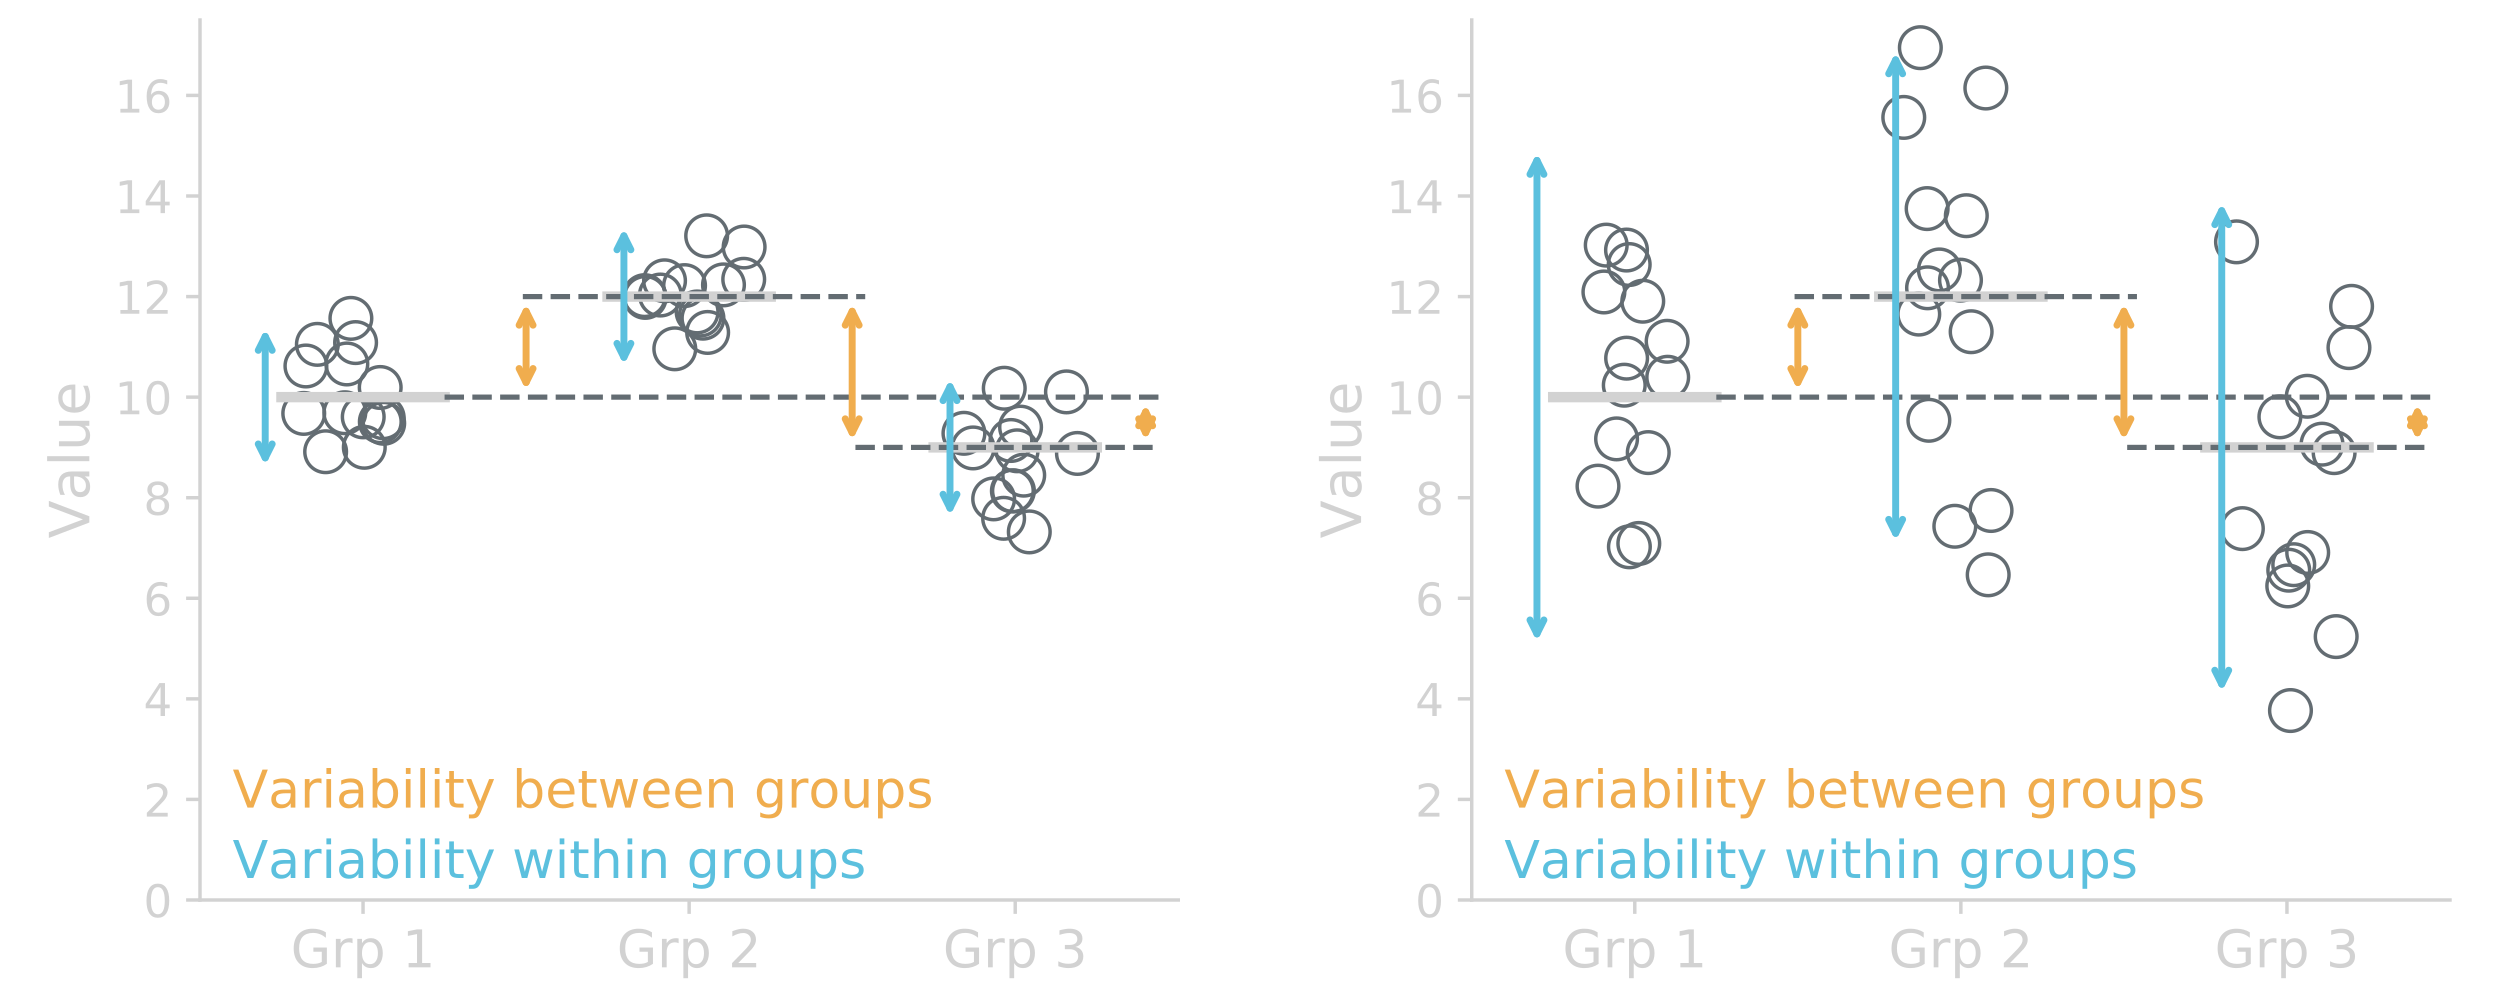 <?xml version="1.0" encoding="utf-8" standalone="no"?>
<!DOCTYPE svg PUBLIC "-//W3C//DTD SVG 1.1//EN"
  "http://www.w3.org/Graphics/SVG/1.1/DTD/svg11.dtd">
<!-- Created with matplotlib (http://matplotlib.org/) -->
<svg height="288pt" version="1.1" viewBox="0 0 720 288" width="720pt" xmlns="http://www.w3.org/2000/svg" xmlns:xlink="http://www.w3.org/1999/xlink">
 <defs>
  <style type="text/css">
*{stroke-linecap:butt;stroke-linejoin:round;}
  </style>
 </defs>
 <g id="figure_1">
  <g id="patch_1">
   <path d="M 0 288 
L 720 288 
L 720 0 
L 0 0 
z
" style="fill:none;"/>
  </g>
  <g id="axes_1">
   <g id="patch_2">
    <path d="M 57.6 259.2 
L 339.339 259.2 
L 339.339 5.76 
L 57.6 5.76 
z
" style="fill:none;"/>
   </g>
   <g id="matplotlib.axis_1">
    <g id="xtick_1">
     <g id="line2d_1">
      <defs>
       <path d="M 0 0 
L 0 4 
" id="mc3d1514b1f" style="stroke:#d2d2d2;"/>
      </defs>
      <g>
       <use style="fill:#d2d2d2;stroke:#d2d2d2;" x="104.557" xlink:href="#mc3d1514b1f" y="259.2"/>
      </g>
     </g>
     <g id="text_1">
      <!-- Grp 1 -->
      <defs>
       <path d="M 59.516 10.406 
L 59.516 29.984 
L 43.406 29.984 
L 43.406 38.094 
L 69.281 38.094 
L 69.281 6.781 
Q 63.578 2.734 56.688 0.656 
Q 49.812 -1.422 42 -1.422 
Q 24.906 -1.422 15.25 8.562 
Q 5.609 18.562 5.609 36.375 
Q 5.609 54.25 15.25 64.234 
Q 24.906 74.219 42 74.219 
Q 49.125 74.219 55.547 72.453 
Q 61.969 70.703 67.391 67.281 
L 67.391 56.781 
Q 61.922 61.422 55.766 63.766 
Q 49.609 66.109 42.828 66.109 
Q 29.438 66.109 22.719 58.641 
Q 16.016 51.172 16.016 36.375 
Q 16.016 21.625 22.719 14.156 
Q 29.438 6.688 42.828 6.688 
Q 48.047 6.688 52.141 7.594 
Q 56.25 8.5 59.516 10.406 
" id="DejaVuSans-47"/>
       <path d="M 41.109 46.297 
Q 39.594 47.172 37.812 47.578 
Q 36.031 48 33.891 48 
Q 26.266 48 22.188 43.047 
Q 18.109 38.094 18.109 28.812 
L 18.109 0 
L 9.078 0 
L 9.078 54.688 
L 18.109 54.688 
L 18.109 46.188 
Q 20.953 51.172 25.484 53.578 
Q 30.031 56 36.531 56 
Q 37.453 56 38.578 55.875 
Q 39.703 55.766 41.062 55.516 
z
" id="DejaVuSans-72"/>
       <path d="M 18.109 8.203 
L 18.109 -20.797 
L 9.078 -20.797 
L 9.078 54.688 
L 18.109 54.688 
L 18.109 46.391 
Q 20.953 51.266 25.266 53.625 
Q 29.594 56 35.594 56 
Q 45.562 56 51.781 48.094 
Q 58.016 40.188 58.016 27.297 
Q 58.016 14.406 51.781 6.484 
Q 45.562 -1.422 35.594 -1.422 
Q 29.594 -1.422 25.266 0.953 
Q 20.953 3.328 18.109 8.203 
M 48.688 27.297 
Q 48.688 37.203 44.609 42.844 
Q 40.531 48.484 33.406 48.484 
Q 26.266 48.484 22.188 42.844 
Q 18.109 37.203 18.109 27.297 
Q 18.109 17.391 22.188 11.75 
Q 26.266 6.109 33.406 6.109 
Q 40.531 6.109 44.609 11.75 
Q 48.688 17.391 48.688 27.297 
" id="DejaVuSans-70"/>
       <path id="DejaVuSans-20"/>
       <path d="M 12.406 8.297 
L 28.516 8.297 
L 28.516 63.922 
L 10.984 60.406 
L 10.984 69.391 
L 28.422 72.906 
L 38.281 72.906 
L 38.281 8.297 
L 54.391 8.297 
L 54.391 0 
L 12.406 0 
z
" id="DejaVuSans-31"/>
      </defs>
      <g style="fill:#d2d2d2;" transform="translate(83.745 278.598)scale(0.15 -0.15)">
       <use xlink:href="#DejaVuSans-47"/>
       <use x="77.49" xlink:href="#DejaVuSans-72"/>
       <use x="118.604" xlink:href="#DejaVuSans-70"/>
       <use x="182.08" xlink:href="#DejaVuSans-20"/>
       <use x="213.867" xlink:href="#DejaVuSans-31"/>
      </g>
     </g>
    </g>
    <g id="xtick_2">
     <g id="line2d_2">
      <g>
       <use style="fill:#d2d2d2;stroke:#d2d2d2;" x="198.47" xlink:href="#mc3d1514b1f" y="259.2"/>
      </g>
     </g>
     <g id="text_2">
      <!-- Grp 2 -->
      <defs>
       <path d="M 19.188 8.297 
L 53.609 8.297 
L 53.609 0 
L 7.328 0 
L 7.328 8.297 
Q 12.938 14.109 22.625 23.891 
Q 32.328 33.688 34.812 36.531 
Q 39.547 41.844 41.422 45.531 
Q 43.312 49.219 43.312 52.781 
Q 43.312 58.594 39.234 62.25 
Q 35.156 65.922 28.609 65.922 
Q 23.969 65.922 18.812 64.312 
Q 13.672 62.703 7.812 59.422 
L 7.812 69.391 
Q 13.766 71.781 18.938 73 
Q 24.125 74.219 28.422 74.219 
Q 39.75 74.219 46.484 68.547 
Q 53.219 62.891 53.219 53.422 
Q 53.219 48.922 51.531 44.891 
Q 49.859 40.875 45.406 35.406 
Q 44.188 33.984 37.641 27.219 
Q 31.109 20.453 19.188 8.297 
" id="DejaVuSans-32"/>
      </defs>
      <g style="fill:#d2d2d2;" transform="translate(177.658 278.598)scale(0.15 -0.15)">
       <use xlink:href="#DejaVuSans-47"/>
       <use x="77.49" xlink:href="#DejaVuSans-72"/>
       <use x="118.604" xlink:href="#DejaVuSans-70"/>
       <use x="182.08" xlink:href="#DejaVuSans-20"/>
       <use x="213.867" xlink:href="#DejaVuSans-32"/>
      </g>
     </g>
    </g>
    <g id="xtick_3">
     <g id="line2d_3">
      <g>
       <use style="fill:#d2d2d2;stroke:#d2d2d2;" x="292.383" xlink:href="#mc3d1514b1f" y="259.2"/>
      </g>
     </g>
     <g id="text_3">
      <!-- Grp 3 -->
      <defs>
       <path d="M 40.578 39.312 
Q 47.656 37.797 51.625 33 
Q 55.609 28.219 55.609 21.188 
Q 55.609 10.406 48.188 4.484 
Q 40.766 -1.422 27.094 -1.422 
Q 22.516 -1.422 17.656 -0.516 
Q 12.797 0.391 7.625 2.203 
L 7.625 11.719 
Q 11.719 9.328 16.594 8.109 
Q 21.484 6.891 26.812 6.891 
Q 36.078 6.891 40.938 10.547 
Q 45.797 14.203 45.797 21.188 
Q 45.797 27.641 41.281 31.266 
Q 36.766 34.906 28.719 34.906 
L 20.219 34.906 
L 20.219 43.016 
L 29.109 43.016 
Q 36.375 43.016 40.234 45.922 
Q 44.094 48.828 44.094 54.297 
Q 44.094 59.906 40.109 62.906 
Q 36.141 65.922 28.719 65.922 
Q 24.656 65.922 20.016 65.031 
Q 15.375 64.156 9.812 62.312 
L 9.812 71.094 
Q 15.438 72.656 20.344 73.438 
Q 25.25 74.219 29.594 74.219 
Q 40.828 74.219 47.359 69.109 
Q 53.906 64.016 53.906 55.328 
Q 53.906 49.266 50.438 45.094 
Q 46.969 40.922 40.578 39.312 
" id="DejaVuSans-33"/>
      </defs>
      <g style="fill:#d2d2d2;" transform="translate(271.571 278.598)scale(0.15 -0.15)">
       <use xlink:href="#DejaVuSans-47"/>
       <use x="77.49" xlink:href="#DejaVuSans-72"/>
       <use x="118.604" xlink:href="#DejaVuSans-70"/>
       <use x="182.08" xlink:href="#DejaVuSans-20"/>
       <use x="213.867" xlink:href="#DejaVuSans-33"/>
      </g>
     </g>
    </g>
   </g>
   <g id="matplotlib.axis_2">
    <g id="ytick_1">
     <g id="line2d_4">
      <defs>
       <path d="M 0 0 
L -4 0 
" id="m561b8e1845" style="stroke:#d2d2d2;"/>
      </defs>
      <g>
       <use style="fill:#d2d2d2;stroke:#d2d2d2;" x="57.6" xlink:href="#m561b8e1845" y="259.2"/>
      </g>
     </g>
     <g id="text_4">
      <!-- 0 -->
      <defs>
       <path d="M 31.781 66.406 
Q 24.172 66.406 20.328 58.906 
Q 16.5 51.422 16.5 36.375 
Q 16.5 21.391 20.328 13.891 
Q 24.172 6.391 31.781 6.391 
Q 39.453 6.391 43.281 13.891 
Q 47.125 21.391 47.125 36.375 
Q 47.125 51.422 43.281 58.906 
Q 39.453 66.406 31.781 66.406 
M 31.781 74.219 
Q 44.047 74.219 50.516 64.516 
Q 56.984 54.828 56.984 36.375 
Q 56.984 17.969 50.516 8.266 
Q 44.047 -1.422 31.781 -1.422 
Q 19.531 -1.422 13.062 8.266 
Q 6.594 17.969 6.594 36.375 
Q 6.594 54.828 13.062 64.516 
Q 19.531 74.219 31.781 74.219 
" id="DejaVuSans-30"/>
      </defs>
      <g style="fill:#d2d2d2;" transform="translate(41.329 264.139)scale(0.13 -0.13)">
       <use xlink:href="#DejaVuSans-30"/>
      </g>
     </g>
    </g>
    <g id="ytick_2">
     <g id="line2d_5">
      <g>
       <use style="fill:#d2d2d2;stroke:#d2d2d2;" x="57.6" xlink:href="#m561b8e1845" y="230.235"/>
      </g>
     </g>
     <g id="text_5">
      <!-- 2 -->
      <g style="fill:#d2d2d2;" transform="translate(41.329 235.174)scale(0.13 -0.13)">
       <use xlink:href="#DejaVuSans-32"/>
      </g>
     </g>
    </g>
    <g id="ytick_3">
     <g id="line2d_6">
      <g>
       <use style="fill:#d2d2d2;stroke:#d2d2d2;" x="57.6" xlink:href="#m561b8e1845" y="201.271"/>
      </g>
     </g>
     <g id="text_6">
      <!-- 4 -->
      <defs>
       <path d="M 37.797 64.312 
L 12.891 25.391 
L 37.797 25.391 
z
M 35.203 72.906 
L 47.609 72.906 
L 47.609 25.391 
L 58.016 25.391 
L 58.016 17.188 
L 47.609 17.188 
L 47.609 0 
L 37.797 0 
L 37.797 17.188 
L 4.891 17.188 
L 4.891 26.703 
z
" id="DejaVuSans-34"/>
      </defs>
      <g style="fill:#d2d2d2;" transform="translate(41.329 206.21)scale(0.13 -0.13)">
       <use xlink:href="#DejaVuSans-34"/>
      </g>
     </g>
    </g>
    <g id="ytick_4">
     <g id="line2d_7">
      <g>
       <use style="fill:#d2d2d2;stroke:#d2d2d2;" x="57.6" xlink:href="#m561b8e1845" y="172.306"/>
      </g>
     </g>
     <g id="text_7">
      <!-- 6 -->
      <defs>
       <path d="M 33.016 40.375 
Q 26.375 40.375 22.484 35.828 
Q 18.609 31.297 18.609 23.391 
Q 18.609 15.531 22.484 10.953 
Q 26.375 6.391 33.016 6.391 
Q 39.656 6.391 43.531 10.953 
Q 47.406 15.531 47.406 23.391 
Q 47.406 31.297 43.531 35.828 
Q 39.656 40.375 33.016 40.375 
M 52.594 71.297 
L 52.594 62.312 
Q 48.875 64.062 45.094 64.984 
Q 41.312 65.922 37.594 65.922 
Q 27.828 65.922 22.672 59.328 
Q 17.531 52.734 16.797 39.406 
Q 19.672 43.656 24.016 45.922 
Q 28.375 48.188 33.594 48.188 
Q 44.578 48.188 50.953 41.516 
Q 57.328 34.859 57.328 23.391 
Q 57.328 12.156 50.688 5.359 
Q 44.047 -1.422 33.016 -1.422 
Q 20.359 -1.422 13.672 8.266 
Q 6.984 17.969 6.984 36.375 
Q 6.984 53.656 15.188 63.938 
Q 23.391 74.219 37.203 74.219 
Q 40.922 74.219 44.703 73.484 
Q 48.484 72.75 52.594 71.297 
" id="DejaVuSans-36"/>
      </defs>
      <g style="fill:#d2d2d2;" transform="translate(41.329 177.245)scale(0.13 -0.13)">
       <use xlink:href="#DejaVuSans-36"/>
      </g>
     </g>
    </g>
    <g id="ytick_5">
     <g id="line2d_8">
      <g>
       <use style="fill:#d2d2d2;stroke:#d2d2d2;" x="57.6" xlink:href="#m561b8e1845" y="143.342"/>
      </g>
     </g>
     <g id="text_8">
      <!-- 8 -->
      <defs>
       <path d="M 31.781 34.625 
Q 24.75 34.625 20.719 30.859 
Q 16.703 27.094 16.703 20.516 
Q 16.703 13.922 20.719 10.156 
Q 24.75 6.391 31.781 6.391 
Q 38.812 6.391 42.859 10.172 
Q 46.922 13.969 46.922 20.516 
Q 46.922 27.094 42.891 30.859 
Q 38.875 34.625 31.781 34.625 
M 21.922 38.812 
Q 15.578 40.375 12.031 44.719 
Q 8.5 49.078 8.5 55.328 
Q 8.5 64.062 14.719 69.141 
Q 20.953 74.219 31.781 74.219 
Q 42.672 74.219 48.875 69.141 
Q 55.078 64.062 55.078 55.328 
Q 55.078 49.078 51.531 44.719 
Q 48 40.375 41.703 38.812 
Q 48.828 37.156 52.797 32.312 
Q 56.781 27.484 56.781 20.516 
Q 56.781 9.906 50.312 4.234 
Q 43.844 -1.422 31.781 -1.422 
Q 19.734 -1.422 13.25 4.234 
Q 6.781 9.906 6.781 20.516 
Q 6.781 27.484 10.781 32.312 
Q 14.797 37.156 21.922 38.812 
M 18.312 54.391 
Q 18.312 48.734 21.844 45.562 
Q 25.391 42.391 31.781 42.391 
Q 38.141 42.391 41.719 45.562 
Q 45.312 48.734 45.312 54.391 
Q 45.312 60.062 41.719 63.234 
Q 38.141 66.406 31.781 66.406 
Q 25.391 66.406 21.844 63.234 
Q 18.312 60.062 18.312 54.391 
" id="DejaVuSans-38"/>
      </defs>
      <g style="fill:#d2d2d2;" transform="translate(41.329 148.281)scale(0.13 -0.13)">
       <use xlink:href="#DejaVuSans-38"/>
      </g>
     </g>
    </g>
    <g id="ytick_6">
     <g id="line2d_9">
      <g>
       <use style="fill:#d2d2d2;stroke:#d2d2d2;" x="57.6" xlink:href="#m561b8e1845" y="114.377"/>
      </g>
     </g>
     <g id="text_9">
      <!-- 10 -->
      <g style="fill:#d2d2d2;" transform="translate(33.057 119.316)scale(0.13 -0.13)">
       <use xlink:href="#DejaVuSans-31"/>
       <use x="63.623" xlink:href="#DejaVuSans-30"/>
      </g>
     </g>
    </g>
    <g id="ytick_7">
     <g id="line2d_10">
      <g>
       <use style="fill:#d2d2d2;stroke:#d2d2d2;" x="57.6" xlink:href="#m561b8e1845" y="85.413"/>
      </g>
     </g>
     <g id="text_10">
      <!-- 12 -->
      <g style="fill:#d2d2d2;" transform="translate(33.057 90.352)scale(0.13 -0.13)">
       <use xlink:href="#DejaVuSans-31"/>
       <use x="63.623" xlink:href="#DejaVuSans-32"/>
      </g>
     </g>
    </g>
    <g id="ytick_8">
     <g id="line2d_11">
      <g>
       <use style="fill:#d2d2d2;stroke:#d2d2d2;" x="57.6" xlink:href="#m561b8e1845" y="56.448"/>
      </g>
     </g>
     <g id="text_11">
      <!-- 14 -->
      <g style="fill:#d2d2d2;" transform="translate(33.057 61.387)scale(0.13 -0.13)">
       <use xlink:href="#DejaVuSans-31"/>
       <use x="63.623" xlink:href="#DejaVuSans-34"/>
      </g>
     </g>
    </g>
    <g id="ytick_9">
     <g id="line2d_12">
      <g>
       <use style="fill:#d2d2d2;stroke:#d2d2d2;" x="57.6" xlink:href="#m561b8e1845" y="27.483"/>
      </g>
     </g>
     <g id="text_12">
      <!-- 16 -->
      <g style="fill:#d2d2d2;" transform="translate(33.057 32.422)scale(0.13 -0.13)">
       <use xlink:href="#DejaVuSans-31"/>
       <use x="63.623" xlink:href="#DejaVuSans-36"/>
      </g>
     </g>
    </g>
    <g id="text_13">
     <!-- Value -->
     <defs>
      <path d="M 28.609 0 
L 0.781 72.906 
L 11.078 72.906 
L 34.188 11.531 
L 57.328 72.906 
L 67.578 72.906 
L 39.797 0 
z
" id="DejaVuSans-56"/>
      <path d="M 34.281 27.484 
Q 23.391 27.484 19.188 25 
Q 14.984 22.516 14.984 16.5 
Q 14.984 11.719 18.141 8.906 
Q 21.297 6.109 26.703 6.109 
Q 34.188 6.109 38.703 11.406 
Q 43.219 16.703 43.219 25.484 
L 43.219 27.484 
z
M 52.203 31.203 
L 52.203 0 
L 43.219 0 
L 43.219 8.297 
Q 40.141 3.328 35.547 0.953 
Q 30.953 -1.422 24.312 -1.422 
Q 15.922 -1.422 10.953 3.297 
Q 6 8.016 6 15.922 
Q 6 25.141 12.172 29.828 
Q 18.359 34.516 30.609 34.516 
L 43.219 34.516 
L 43.219 35.406 
Q 43.219 41.609 39.141 45 
Q 35.062 48.391 27.688 48.391 
Q 23 48.391 18.547 47.266 
Q 14.109 46.141 10.016 43.891 
L 10.016 52.203 
Q 14.938 54.109 19.578 55.047 
Q 24.219 56 28.609 56 
Q 40.484 56 46.344 49.844 
Q 52.203 43.703 52.203 31.203 
" id="DejaVuSans-61"/>
      <path d="M 9.422 75.984 
L 18.406 75.984 
L 18.406 0 
L 9.422 0 
z
" id="DejaVuSans-6c"/>
      <path d="M 8.5 21.578 
L 8.5 54.688 
L 17.484 54.688 
L 17.484 21.922 
Q 17.484 14.156 20.5 10.266 
Q 23.531 6.391 29.594 6.391 
Q 36.859 6.391 41.078 11.031 
Q 45.312 15.672 45.312 23.688 
L 45.312 54.688 
L 54.297 54.688 
L 54.297 0 
L 45.312 0 
L 45.312 8.406 
Q 42.047 3.422 37.719 1 
Q 33.406 -1.422 27.688 -1.422 
Q 18.266 -1.422 13.375 4.438 
Q 8.5 10.297 8.5 21.578 
M 31.109 56 
z
" id="DejaVuSans-75"/>
      <path d="M 56.203 29.594 
L 56.203 25.203 
L 14.891 25.203 
Q 15.484 15.922 20.484 11.062 
Q 25.484 6.203 34.422 6.203 
Q 39.594 6.203 44.453 7.469 
Q 49.312 8.734 54.109 11.281 
L 54.109 2.781 
Q 49.266 0.734 44.188 -0.344 
Q 39.109 -1.422 33.891 -1.422 
Q 20.797 -1.422 13.156 6.188 
Q 5.516 13.812 5.516 26.812 
Q 5.516 40.234 12.766 48.109 
Q 20.016 56 32.328 56 
Q 43.359 56 49.781 48.891 
Q 56.203 41.797 56.203 29.594 
M 47.219 32.234 
Q 47.125 39.594 43.094 43.984 
Q 39.062 48.391 32.422 48.391 
Q 24.906 48.391 20.391 44.141 
Q 15.875 39.891 15.188 32.172 
z
" id="DejaVuSans-65"/>
     </defs>
     <g style="fill:#d2d2d2;" transform="translate(25.73 155.061)rotate(-90)scale(0.16 -0.16)">
      <use xlink:href="#DejaVuSans-56"/>
      <use x="68.299" xlink:href="#DejaVuSans-61"/>
      <use x="129.578" xlink:href="#DejaVuSans-6c"/>
      <use x="157.361" xlink:href="#DejaVuSans-75"/>
      <use x="220.74" xlink:href="#DejaVuSans-65"/>
     </g>
    </g>
   </g>
   <g id="line2d_13">
    <defs>
     <path d="M 0 6 
C 1.591 6 3.117 5.368 4.243 4.243 
C 5.368 3.117 6 1.591 6 0 
C 6 -1.591 5.368 -3.117 4.243 -4.243 
C 3.117 -5.368 1.591 -6 0 -6 
C -1.591 -6 -3.117 -5.368 -4.243 -4.243 
C -5.368 -3.117 -6 -1.591 -6 0 
C -6 1.591 -5.368 3.117 -4.243 4.243 
C -3.117 5.368 -1.591 6 0 6 
z
" id="m1ed3dd7511" style="stroke:#636c72;"/>
    </defs>
    <g clip-path="url(#p013f30a744)">
     <use style="fill:none;stroke:#636c72;" x="99.894" xlink:href="#m1ed3dd7511" y="104.823"/>
     <use style="fill:none;stroke:#636c72;" x="87.479" xlink:href="#m1ed3dd7511" y="119.062"/>
     <use style="fill:none;stroke:#636c72;" x="104.608" xlink:href="#m1ed3dd7511" y="120.058"/>
     <use style="fill:none;stroke:#636c72;" x="93.781" xlink:href="#m1ed3dd7511" y="130.1"/>
     <use style="fill:none;stroke:#636c72;" x="99.309" xlink:href="#m1ed3dd7511" y="118.868"/>
     <use style="fill:none;stroke:#636c72;" x="109.528" xlink:href="#m1ed3dd7511" y="121.457"/>
     <use style="fill:none;stroke:#636c72;" x="102.409" xlink:href="#m1ed3dd7511" y="98.662"/>
     <use style="fill:none;stroke:#636c72;" x="104.917" xlink:href="#m1ed3dd7511" y="128.819"/>
     <use style="fill:none;stroke:#636c72;" x="101.057" xlink:href="#m1ed3dd7511" y="91.693"/>
     <use style="fill:none;stroke:#636c72;" x="110.509" xlink:href="#m1ed3dd7511" y="121.906"/>
     <use style="fill:none;stroke:#636c72;" x="88.104" xlink:href="#m1ed3dd7511" y="105.406"/>
     <use style="fill:none;stroke:#636c72;" x="109.497" xlink:href="#m1ed3dd7511" y="111.596"/>
     <use style="fill:none;stroke:#636c72;" x="91.4" xlink:href="#m1ed3dd7511" y="99.176"/>
     <use style="fill:none;stroke:#636c72;" x="110.366" xlink:href="#m1ed3dd7511" y="120.305"/>
    </g>
   </g>
   <g id="line2d_14">
    <defs>
     <path d="M 25 0 
L -25 -0 
" id="m05d81b7726" style="stroke:#d2d2d2;stroke-width:3;"/>
    </defs>
    <g clip-path="url(#p013f30a744)">
     <use style="fill:#d2d2d2;stroke:#d2d2d2;stroke-width:3;" x="104.557" xlink:href="#m05d81b7726" y="114.377"/>
    </g>
   </g>
   <g id="line2d_15">
    <g clip-path="url(#p013f30a744)">
     <use style="fill:none;stroke:#636c72;" x="194.339" xlink:href="#m1ed3dd7511" y="100.459"/>
     <use style="fill:none;stroke:#636c72;" x="200.773" xlink:href="#m1ed3dd7511" y="89.841"/>
     <use style="fill:none;stroke:#636c72;" x="197.153" xlink:href="#m1ed3dd7511" y="82.254"/>
     <use style="fill:none;stroke:#636c72;" x="208.364" xlink:href="#m1ed3dd7511" y="82.05"/>
     <use style="fill:none;stroke:#636c72;" x="185.645" xlink:href="#m1ed3dd7511" y="85.14"/>
     <use style="fill:none;stroke:#636c72;" x="190.195" xlink:href="#m1ed3dd7511" y="84.972"/>
     <use style="fill:none;stroke:#636c72;" x="191.388" xlink:href="#m1ed3dd7511" y="80.869"/>
     <use style="fill:none;stroke:#636c72;" x="214.308" xlink:href="#m1ed3dd7511" y="71.136"/>
     <use style="fill:none;stroke:#636c72;" x="201.707" xlink:href="#m1ed3dd7511" y="90.728"/>
     <use style="fill:none;stroke:#636c72;" x="203.517" xlink:href="#m1ed3dd7511" y="67.917"/>
     <use style="fill:none;stroke:#636c72;" x="185.823" xlink:href="#m1ed3dd7511" y="85.651"/>
     <use style="fill:none;stroke:#636c72;" x="203.8" xlink:href="#m1ed3dd7511" y="95.743"/>
     <use style="fill:none;stroke:#636c72;" x="214.191" xlink:href="#m1ed3dd7511" y="80.432"/>
     <use style="fill:none;stroke:#636c72;" x="202.447" xlink:href="#m1ed3dd7511" y="91.635"/>
    </g>
   </g>
   <g id="line2d_16">
    <g clip-path="url(#p013f30a744)">
     <use style="fill:#d2d2d2;stroke:#d2d2d2;stroke-width:3;" x="198.47" xlink:href="#m05d81b7726" y="85.413"/>
    </g>
   </g>
   <g id="line2d_17">
    <g clip-path="url(#p013f30a744)">
     <use style="fill:none;stroke:#636c72;" x="291.872" xlink:href="#m1ed3dd7511" y="141.357"/>
     <use style="fill:none;stroke:#636c72;" x="291.562" xlink:href="#m1ed3dd7511" y="141.388"/>
     <use style="fill:none;stroke:#636c72;" x="277.618" xlink:href="#m1ed3dd7511" y="124.79"/>
     <use style="fill:none;stroke:#636c72;" x="291.158" xlink:href="#m1ed3dd7511" y="126.859"/>
     <use style="fill:none;stroke:#636c72;" x="289.222" xlink:href="#m1ed3dd7511" y="111.816"/>
     <use style="fill:none;stroke:#636c72;" x="294.834" xlink:href="#m1ed3dd7511" y="136.845"/>
     <use style="fill:none;stroke:#636c72;" x="280.244" xlink:href="#m1ed3dd7511" y="129.006"/>
     <use style="fill:none;stroke:#636c72;" x="286.172" xlink:href="#m1ed3dd7511" y="143.679"/>
     <use style="fill:none;stroke:#636c72;" x="289.042" xlink:href="#m1ed3dd7511" y="149.27"/>
     <use style="fill:none;stroke:#636c72;" x="293.921" xlink:href="#m1ed3dd7511" y="123.009"/>
     <use style="fill:none;stroke:#636c72;" x="307.136" xlink:href="#m1ed3dd7511" y="112.866"/>
     <use style="fill:none;stroke:#636c72;" x="296.433" xlink:href="#m1ed3dd7511" y="153.187"/>
     <use style="fill:none;stroke:#636c72;" x="310.302" xlink:href="#m1ed3dd7511" y="130.591"/>
     <use style="fill:none;stroke:#636c72;" x="292.922" xlink:href="#m1ed3dd7511" y="129.833"/>
    </g>
   </g>
   <g id="line2d_18">
    <g clip-path="url(#p013f30a744)">
     <use style="fill:#d2d2d2;stroke:#d2d2d2;stroke-width:3;" x="292.383" xlink:href="#m05d81b7726" y="128.859"/>
    </g>
   </g>
   <g id="patch_3">
    <path d="M 57.6 259.2 
L 57.6 5.76 
" style="fill:none;stroke:#d2d2d2;stroke-linecap:square;stroke-linejoin:miter;"/>
   </g>
   <g id="patch_4">
    <path d="M 57.6 259.2 
L 339.339 259.2 
" style="fill:none;stroke:#d2d2d2;stroke-linecap:square;stroke-linejoin:miter;"/>
   </g>
  </g>
  <g id="axes_2">
   <g id="patch_5">
    <path d="M 423.861 259.2 
L 705.6 259.2 
L 705.6 5.76 
L 423.861 5.76 
z
" style="fill:none;"/>
   </g>
   <g id="matplotlib.axis_3">
    <g id="xtick_4">
     <g id="line2d_19">
      <g>
       <use style="fill:#d2d2d2;stroke:#d2d2d2;" x="470.817" xlink:href="#mc3d1514b1f" y="259.2"/>
      </g>
     </g>
     <g id="text_14">
      <!-- Grp 1 -->
      <g style="fill:#d2d2d2;" transform="translate(450.006 278.598)scale(0.15 -0.15)">
       <use xlink:href="#DejaVuSans-47"/>
       <use x="77.49" xlink:href="#DejaVuSans-72"/>
       <use x="118.604" xlink:href="#DejaVuSans-70"/>
       <use x="182.08" xlink:href="#DejaVuSans-20"/>
       <use x="213.867" xlink:href="#DejaVuSans-31"/>
      </g>
     </g>
    </g>
    <g id="xtick_5">
     <g id="line2d_20">
      <g>
       <use style="fill:#d2d2d2;stroke:#d2d2d2;" x="564.73" xlink:href="#mc3d1514b1f" y="259.2"/>
      </g>
     </g>
     <g id="text_15">
      <!-- Grp 2 -->
      <g style="fill:#d2d2d2;" transform="translate(543.919 278.598)scale(0.15 -0.15)">
       <use xlink:href="#DejaVuSans-47"/>
       <use x="77.49" xlink:href="#DejaVuSans-72"/>
       <use x="118.604" xlink:href="#DejaVuSans-70"/>
       <use x="182.08" xlink:href="#DejaVuSans-20"/>
       <use x="213.867" xlink:href="#DejaVuSans-32"/>
      </g>
     </g>
    </g>
    <g id="xtick_6">
     <g id="line2d_21">
      <g>
       <use style="fill:#d2d2d2;stroke:#d2d2d2;" x="658.643" xlink:href="#mc3d1514b1f" y="259.2"/>
      </g>
     </g>
     <g id="text_16">
      <!-- Grp 3 -->
      <g style="fill:#d2d2d2;" transform="translate(637.832 278.598)scale(0.15 -0.15)">
       <use xlink:href="#DejaVuSans-47"/>
       <use x="77.49" xlink:href="#DejaVuSans-72"/>
       <use x="118.604" xlink:href="#DejaVuSans-70"/>
       <use x="182.08" xlink:href="#DejaVuSans-20"/>
       <use x="213.867" xlink:href="#DejaVuSans-33"/>
      </g>
     </g>
    </g>
   </g>
   <g id="matplotlib.axis_4">
    <g id="ytick_10">
     <g id="line2d_22">
      <g>
       <use style="fill:#d2d2d2;stroke:#d2d2d2;" x="423.861" xlink:href="#m561b8e1845" y="259.2"/>
      </g>
     </g>
     <g id="text_17">
      <!-- 0 -->
      <g style="fill:#d2d2d2;" transform="translate(407.59 264.139)scale(0.13 -0.13)">
       <use xlink:href="#DejaVuSans-30"/>
      </g>
     </g>
    </g>
    <g id="ytick_11">
     <g id="line2d_23">
      <g>
       <use style="fill:#d2d2d2;stroke:#d2d2d2;" x="423.861" xlink:href="#m561b8e1845" y="230.235"/>
      </g>
     </g>
     <g id="text_18">
      <!-- 2 -->
      <g style="fill:#d2d2d2;" transform="translate(407.59 235.174)scale(0.13 -0.13)">
       <use xlink:href="#DejaVuSans-32"/>
      </g>
     </g>
    </g>
    <g id="ytick_12">
     <g id="line2d_24">
      <g>
       <use style="fill:#d2d2d2;stroke:#d2d2d2;" x="423.861" xlink:href="#m561b8e1845" y="201.271"/>
      </g>
     </g>
     <g id="text_19">
      <!-- 4 -->
      <g style="fill:#d2d2d2;" transform="translate(407.59 206.21)scale(0.13 -0.13)">
       <use xlink:href="#DejaVuSans-34"/>
      </g>
     </g>
    </g>
    <g id="ytick_13">
     <g id="line2d_25">
      <g>
       <use style="fill:#d2d2d2;stroke:#d2d2d2;" x="423.861" xlink:href="#m561b8e1845" y="172.306"/>
      </g>
     </g>
     <g id="text_20">
      <!-- 6 -->
      <g style="fill:#d2d2d2;" transform="translate(407.59 177.245)scale(0.13 -0.13)">
       <use xlink:href="#DejaVuSans-36"/>
      </g>
     </g>
    </g>
    <g id="ytick_14">
     <g id="line2d_26">
      <g>
       <use style="fill:#d2d2d2;stroke:#d2d2d2;" x="423.861" xlink:href="#m561b8e1845" y="143.342"/>
      </g>
     </g>
     <g id="text_21">
      <!-- 8 -->
      <g style="fill:#d2d2d2;" transform="translate(407.59 148.281)scale(0.13 -0.13)">
       <use xlink:href="#DejaVuSans-38"/>
      </g>
     </g>
    </g>
    <g id="ytick_15">
     <g id="line2d_27">
      <g>
       <use style="fill:#d2d2d2;stroke:#d2d2d2;" x="423.861" xlink:href="#m561b8e1845" y="114.377"/>
      </g>
     </g>
     <g id="text_22">
      <!-- 10 -->
      <g style="fill:#d2d2d2;" transform="translate(399.318 119.316)scale(0.13 -0.13)">
       <use xlink:href="#DejaVuSans-31"/>
       <use x="63.623" xlink:href="#DejaVuSans-30"/>
      </g>
     </g>
    </g>
    <g id="ytick_16">
     <g id="line2d_28">
      <g>
       <use style="fill:#d2d2d2;stroke:#d2d2d2;" x="423.861" xlink:href="#m561b8e1845" y="85.413"/>
      </g>
     </g>
     <g id="text_23">
      <!-- 12 -->
      <g style="fill:#d2d2d2;" transform="translate(399.318 90.352)scale(0.13 -0.13)">
       <use xlink:href="#DejaVuSans-31"/>
       <use x="63.623" xlink:href="#DejaVuSans-32"/>
      </g>
     </g>
    </g>
    <g id="ytick_17">
     <g id="line2d_29">
      <g>
       <use style="fill:#d2d2d2;stroke:#d2d2d2;" x="423.861" xlink:href="#m561b8e1845" y="56.448"/>
      </g>
     </g>
     <g id="text_24">
      <!-- 14 -->
      <g style="fill:#d2d2d2;" transform="translate(399.318 61.387)scale(0.13 -0.13)">
       <use xlink:href="#DejaVuSans-31"/>
       <use x="63.623" xlink:href="#DejaVuSans-34"/>
      </g>
     </g>
    </g>
    <g id="ytick_18">
     <g id="line2d_30">
      <g>
       <use style="fill:#d2d2d2;stroke:#d2d2d2;" x="423.861" xlink:href="#m561b8e1845" y="27.483"/>
      </g>
     </g>
     <g id="text_25">
      <!-- 16 -->
      <g style="fill:#d2d2d2;" transform="translate(399.318 32.422)scale(0.13 -0.13)">
       <use xlink:href="#DejaVuSans-31"/>
       <use x="63.623" xlink:href="#DejaVuSans-36"/>
      </g>
     </g>
    </g>
    <g id="text_26">
     <!-- Value -->
     <g style="fill:#d2d2d2;" transform="translate(391.991 155.061)rotate(-90)scale(0.16 -0.16)">
      <use xlink:href="#DejaVuSans-56"/>
      <use x="68.299" xlink:href="#DejaVuSans-61"/>
      <use x="129.578" xlink:href="#DejaVuSans-6c"/>
      <use x="157.361" xlink:href="#DejaVuSans-75"/>
      <use x="220.74" xlink:href="#DejaVuSans-65"/>
     </g>
    </g>
   </g>
   <g id="line2d_31">
    <g clip-path="url(#p9eaa733817)">
     <use style="fill:none;stroke:#636c72;" x="462.594" xlink:href="#m1ed3dd7511" y="70.596"/>
     <use style="fill:none;stroke:#636c72;" x="467.788" xlink:href="#m1ed3dd7511" y="110.936"/>
     <use style="fill:none;stroke:#636c72;" x="471.977" xlink:href="#m1ed3dd7511" y="156.516"/>
     <use style="fill:none;stroke:#636c72;" x="465.572" xlink:href="#m1ed3dd7511" y="126.401"/>
     <use style="fill:none;stroke:#636c72;" x="468.464" xlink:href="#m1ed3dd7511" y="103.153"/>
     <use style="fill:none;stroke:#636c72;" x="460.225" xlink:href="#m1ed3dd7511" y="140.01"/>
     <use style="fill:none;stroke:#636c72;" x="480.13" xlink:href="#m1ed3dd7511" y="98.292"/>
     <use style="fill:none;stroke:#636c72;" x="474.693" xlink:href="#m1ed3dd7511" y="130.346"/>
     <use style="fill:none;stroke:#636c72;" x="469.21" xlink:href="#m1ed3dd7511" y="76.186"/>
     <use style="fill:none;stroke:#636c72;" x="461.926" xlink:href="#m1ed3dd7511" y="84.087"/>
     <use style="fill:none;stroke:#636c72;" x="480.3" xlink:href="#m1ed3dd7511" y="108.65"/>
     <use style="fill:none;stroke:#636c72;" x="468.431" xlink:href="#m1ed3dd7511" y="72.015"/>
     <use style="fill:none;stroke:#636c72;" x="473.116" xlink:href="#m1ed3dd7511" y="86.752"/>
     <use style="fill:none;stroke:#636c72;" x="469.264" xlink:href="#m1ed3dd7511" y="157.48"/>
    </g>
   </g>
   <g id="line2d_32">
    <g clip-path="url(#p9eaa733817)">
     <use style="fill:#d2d2d2;stroke:#d2d2d2;stroke-width:3;" x="470.817" xlink:href="#m05d81b7726" y="114.377"/>
    </g>
   </g>
   <g id="line2d_33">
    <g clip-path="url(#p9eaa733817)">
     <use style="fill:none;stroke:#636c72;" x="567.69" xlink:href="#m1ed3dd7511" y="95.537"/>
     <use style="fill:none;stroke:#636c72;" x="555.131" xlink:href="#m1ed3dd7511" y="82.889"/>
     <use style="fill:none;stroke:#636c72;" x="571.922" xlink:href="#m1ed3dd7511" y="25.353"/>
     <use style="fill:none;stroke:#636c72;" x="558.545" xlink:href="#m1ed3dd7511" y="77.741"/>
     <use style="fill:none;stroke:#636c72;" x="572.597" xlink:href="#m1ed3dd7511" y="165.548"/>
     <use style="fill:none;stroke:#636c72;" x="552.611" xlink:href="#m1ed3dd7511" y="90.458"/>
     <use style="fill:none;stroke:#636c72;" x="573.424" xlink:href="#m1ed3dd7511" y="147.02"/>
     <use style="fill:none;stroke:#636c72;" x="548.285" xlink:href="#m1ed3dd7511" y="33.812"/>
     <use style="fill:none;stroke:#636c72;" x="555.518" xlink:href="#m1ed3dd7511" y="121.046"/>
     <use style="fill:none;stroke:#636c72;" x="562.988" xlink:href="#m1ed3dd7511" y="151.564"/>
     <use style="fill:none;stroke:#636c72;" x="564.617" xlink:href="#m1ed3dd7511" y="80.689"/>
     <use style="fill:none;stroke:#636c72;" x="555.012" xlink:href="#m1ed3dd7511" y="60.073"/>
     <use style="fill:none;stroke:#636c72;" x="553.056" xlink:href="#m1ed3dd7511" y="13.734"/>
     <use style="fill:none;stroke:#636c72;" x="566.296" xlink:href="#m1ed3dd7511" y="62.122"/>
    </g>
   </g>
   <g id="line2d_34">
    <g clip-path="url(#p9eaa733817)">
     <use style="fill:#d2d2d2;stroke:#d2d2d2;stroke-width:3;" x="564.73" xlink:href="#m05d81b7726" y="85.413"/>
    </g>
   </g>
   <g id="line2d_35">
    <g clip-path="url(#p9eaa733817)">
     <use style="fill:none;stroke:#636c72;" x="664.616" xlink:href="#m1ed3dd7511" y="159.113"/>
     <use style="fill:none;stroke:#636c72;" x="672.226" xlink:href="#m1ed3dd7511" y="130.359"/>
     <use style="fill:none;stroke:#636c72;" x="659.652" xlink:href="#m1ed3dd7511" y="204.634"/>
     <use style="fill:none;stroke:#636c72;" x="659.161" xlink:href="#m1ed3dd7511" y="164.216"/>
     <use style="fill:none;stroke:#636c72;" x="660.601" xlink:href="#m1ed3dd7511" y="162.632"/>
     <use style="fill:none;stroke:#636c72;" x="644.11" xlink:href="#m1ed3dd7511" y="69.653"/>
     <use style="fill:none;stroke:#636c72;" x="668.742" xlink:href="#m1ed3dd7511" y="127.919"/>
     <use style="fill:none;stroke:#636c72;" x="672.816" xlink:href="#m1ed3dd7511" y="183.338"/>
     <use style="fill:none;stroke:#636c72;" x="658.873" xlink:href="#m1ed3dd7511" y="168.75"/>
     <use style="fill:none;stroke:#636c72;" x="656.605" xlink:href="#m1ed3dd7511" y="120.051"/>
     <use style="fill:none;stroke:#636c72;" x="676.499" xlink:href="#m1ed3dd7511" y="100.111"/>
     <use style="fill:none;stroke:#636c72;" x="664.494" xlink:href="#m1ed3dd7511" y="114.129"/>
     <use style="fill:none;stroke:#636c72;" x="645.803" xlink:href="#m1ed3dd7511" y="152.244"/>
     <use style="fill:none;stroke:#636c72;" x="677.256" xlink:href="#m1ed3dd7511" y="88.228"/>
    </g>
   </g>
   <g id="line2d_36">
    <g clip-path="url(#p9eaa733817)">
     <use style="fill:#d2d2d2;stroke:#d2d2d2;stroke-width:3;" x="658.643" xlink:href="#m05d81b7726" y="128.859"/>
    </g>
   </g>
   <g id="patch_6">
    <path d="M 423.861 259.2 
L 423.861 5.76 
" style="fill:none;stroke:#d2d2d2;stroke-linecap:square;stroke-linejoin:miter;"/>
   </g>
   <g id="patch_7">
    <path d="M 423.861 259.2 
L 705.6 259.2 
" style="fill:none;stroke:#d2d2d2;stroke-linecap:square;stroke-linejoin:miter;"/>
   </g>
  </g>
  <g id="axes_3">
   <g id="line2d_37">
    <path clip-path="url(#p013f30a744)" d="M 128.035 114.377 
L 333.704 114.377 
" style="fill:none;stroke:#636c72;stroke-dasharray:5.6,2.4;stroke-dashoffset:0;stroke-width:1.5;"/>
   </g>
   <g id="line2d_38">
    <path clip-path="url(#p013f30a744)" d="M 150.574 85.413 
L 249.183 85.413 
" style="fill:none;stroke:#636c72;stroke-dasharray:5.6,2.4;stroke-dashoffset:0;stroke-width:1.5;"/>
   </g>
   <g id="line2d_39">
    <path clip-path="url(#p013f30a744)" d="M 246.365 128.859 
L 333.704 128.859 
" style="fill:none;stroke:#636c72;stroke-dasharray:5.6,2.4;stroke-dashoffset:0;stroke-width:1.5;"/>
   </g>
   <g id="text_27">
    <!-- Variability between groups -->
    <defs>
     <path d="M 9.422 54.688 
L 18.406 54.688 
L 18.406 0 
L 9.422 0 
z
M 9.422 75.984 
L 18.406 75.984 
L 18.406 64.594 
L 9.422 64.594 
z
" id="DejaVuSans-69"/>
     <path d="M 48.688 27.297 
Q 48.688 37.203 44.609 42.844 
Q 40.531 48.484 33.406 48.484 
Q 26.266 48.484 22.188 42.844 
Q 18.109 37.203 18.109 27.297 
Q 18.109 17.391 22.188 11.75 
Q 26.266 6.109 33.406 6.109 
Q 40.531 6.109 44.609 11.75 
Q 48.688 17.391 48.688 27.297 
M 18.109 46.391 
Q 20.953 51.266 25.266 53.625 
Q 29.594 56 35.594 56 
Q 45.562 56 51.781 48.094 
Q 58.016 40.188 58.016 27.297 
Q 58.016 14.406 51.781 6.484 
Q 45.562 -1.422 35.594 -1.422 
Q 29.594 -1.422 25.266 0.953 
Q 20.953 3.328 18.109 8.203 
L 18.109 0 
L 9.078 0 
L 9.078 75.984 
L 18.109 75.984 
z
" id="DejaVuSans-62"/>
     <path d="M 18.312 70.219 
L 18.312 54.688 
L 36.812 54.688 
L 36.812 47.703 
L 18.312 47.703 
L 18.312 18.016 
Q 18.312 11.328 20.141 9.422 
Q 21.969 7.516 27.594 7.516 
L 36.812 7.516 
L 36.812 0 
L 27.594 0 
Q 17.188 0 13.234 3.875 
Q 9.281 7.766 9.281 18.016 
L 9.281 47.703 
L 2.688 47.703 
L 2.688 54.688 
L 9.281 54.688 
L 9.281 70.219 
z
" id="DejaVuSans-74"/>
     <path d="M 32.172 -5.078 
Q 28.375 -14.844 24.75 -17.812 
Q 21.141 -20.797 15.094 -20.797 
L 7.906 -20.797 
L 7.906 -13.281 
L 13.188 -13.281 
Q 16.891 -13.281 18.938 -11.516 
Q 21 -9.766 23.484 -3.219 
L 25.094 0.875 
L 2.984 54.688 
L 12.5 54.688 
L 29.594 11.922 
L 46.688 54.688 
L 56.203 54.688 
z
" id="DejaVuSans-79"/>
     <path d="M 4.203 54.688 
L 13.188 54.688 
L 24.422 12.016 
L 35.594 54.688 
L 46.188 54.688 
L 57.422 12.016 
L 68.609 54.688 
L 77.594 54.688 
L 63.281 0 
L 52.688 0 
L 40.922 44.828 
L 29.109 0 
L 18.5 0 
z
" id="DejaVuSans-77"/>
     <path d="M 54.891 33.016 
L 54.891 0 
L 45.906 0 
L 45.906 32.719 
Q 45.906 40.484 42.875 44.328 
Q 39.844 48.188 33.797 48.188 
Q 26.516 48.188 22.312 43.547 
Q 18.109 38.922 18.109 30.906 
L 18.109 0 
L 9.078 0 
L 9.078 54.688 
L 18.109 54.688 
L 18.109 46.188 
Q 21.344 51.125 25.703 53.562 
Q 30.078 56 35.797 56 
Q 45.219 56 50.047 50.172 
Q 54.891 44.344 54.891 33.016 
" id="DejaVuSans-6e"/>
     <path d="M 45.406 27.984 
Q 45.406 37.75 41.375 43.109 
Q 37.359 48.484 30.078 48.484 
Q 22.859 48.484 18.828 43.109 
Q 14.797 37.75 14.797 27.984 
Q 14.797 18.266 18.828 12.891 
Q 22.859 7.516 30.078 7.516 
Q 37.359 7.516 41.375 12.891 
Q 45.406 18.266 45.406 27.984 
M 54.391 6.781 
Q 54.391 -7.172 48.188 -13.984 
Q 42 -20.797 29.203 -20.797 
Q 24.469 -20.797 20.266 -20.094 
Q 16.062 -19.391 12.109 -17.922 
L 12.109 -9.188 
Q 16.062 -11.328 19.922 -12.344 
Q 23.781 -13.375 27.781 -13.375 
Q 36.625 -13.375 41.016 -8.766 
Q 45.406 -4.156 45.406 5.172 
L 45.406 9.625 
Q 42.625 4.781 38.281 2.391 
Q 33.938 0 27.875 0 
Q 17.828 0 11.672 7.656 
Q 5.516 15.328 5.516 27.984 
Q 5.516 40.672 11.672 48.328 
Q 17.828 56 27.875 56 
Q 33.938 56 38.281 53.609 
Q 42.625 51.219 45.406 46.391 
L 45.406 54.688 
L 54.391 54.688 
z
" id="DejaVuSans-67"/>
     <path d="M 30.609 48.391 
Q 23.391 48.391 19.188 42.75 
Q 14.984 37.109 14.984 27.297 
Q 14.984 17.484 19.156 11.844 
Q 23.344 6.203 30.609 6.203 
Q 37.797 6.203 41.984 11.859 
Q 46.188 17.531 46.188 27.297 
Q 46.188 37.016 41.984 42.703 
Q 37.797 48.391 30.609 48.391 
M 30.609 56 
Q 42.328 56 49.016 48.375 
Q 55.719 40.766 55.719 27.297 
Q 55.719 13.875 49.016 6.219 
Q 42.328 -1.422 30.609 -1.422 
Q 18.844 -1.422 12.172 6.219 
Q 5.516 13.875 5.516 27.297 
Q 5.516 40.766 12.172 48.375 
Q 18.844 56 30.609 56 
" id="DejaVuSans-6f"/>
     <path d="M 44.281 53.078 
L 44.281 44.578 
Q 40.484 46.531 36.375 47.5 
Q 32.281 48.484 27.875 48.484 
Q 21.188 48.484 17.844 46.438 
Q 14.5 44.391 14.5 40.281 
Q 14.5 37.156 16.891 35.375 
Q 19.281 33.594 26.516 31.984 
L 29.594 31.297 
Q 39.156 29.25 43.188 25.516 
Q 47.219 21.781 47.219 15.094 
Q 47.219 7.469 41.188 3.016 
Q 35.156 -1.422 24.609 -1.422 
Q 20.219 -1.422 15.453 -0.562 
Q 10.688 0.297 5.422 2 
L 5.422 11.281 
Q 10.406 8.688 15.234 7.391 
Q 20.062 6.109 24.812 6.109 
Q 31.156 6.109 34.562 8.281 
Q 37.984 10.453 37.984 14.406 
Q 37.984 18.062 35.516 20.016 
Q 33.062 21.969 24.703 23.781 
L 21.578 24.516 
Q 13.234 26.266 9.516 29.906 
Q 5.812 33.547 5.812 39.891 
Q 5.812 47.609 11.281 51.797 
Q 16.75 56 26.812 56 
Q 31.781 56 36.172 55.266 
Q 40.578 54.547 44.281 53.078 
" id="DejaVuSans-73"/>
    </defs>
    <g style="fill:#f0ad4e;" transform="translate(66.991 232.582)scale(0.15 -0.15)">
     <use xlink:href="#DejaVuSans-56"/>
     <use x="68.299" xlink:href="#DejaVuSans-61"/>
     <use x="129.578" xlink:href="#DejaVuSans-72"/>
     <use x="170.691" xlink:href="#DejaVuSans-69"/>
     <use x="198.475" xlink:href="#DejaVuSans-61"/>
     <use x="259.754" xlink:href="#DejaVuSans-62"/>
     <use x="323.23" xlink:href="#DejaVuSans-69"/>
     <use x="351.014" xlink:href="#DejaVuSans-6c"/>
     <use x="378.797" xlink:href="#DejaVuSans-69"/>
     <use x="406.58" xlink:href="#DejaVuSans-74"/>
     <use x="445.789" xlink:href="#DejaVuSans-79"/>
     <use x="504.969" xlink:href="#DejaVuSans-20"/>
     <use x="536.756" xlink:href="#DejaVuSans-62"/>
     <use x="600.232" xlink:href="#DejaVuSans-65"/>
     <use x="661.756" xlink:href="#DejaVuSans-74"/>
     <use x="700.965" xlink:href="#DejaVuSans-77"/>
     <use x="782.752" xlink:href="#DejaVuSans-65"/>
     <use x="844.275" xlink:href="#DejaVuSans-65"/>
     <use x="905.799" xlink:href="#DejaVuSans-6e"/>
     <use x="969.178" xlink:href="#DejaVuSans-20"/>
     <use x="1000.965" xlink:href="#DejaVuSans-67"/>
     <use x="1064.441" xlink:href="#DejaVuSans-72"/>
     <use x="1105.523" xlink:href="#DejaVuSans-6f"/>
     <use x="1166.705" xlink:href="#DejaVuSans-75"/>
     <use x="1230.084" xlink:href="#DejaVuSans-70"/>
     <use x="1293.561" xlink:href="#DejaVuSans-73"/>
    </g>
   </g>
   <g id="patch_8">
    <path d="M 151.513 89.646 
Q 151.513 99.895 151.513 110.143 
" style="fill:none;stroke:#f0ad4e;stroke-linecap:round;stroke-width:2;"/>
    <path d="M 149.513 93.646 
L 151.513 89.646 
L 153.513 93.646 
" style="fill:none;stroke:#f0ad4e;stroke-linecap:round;stroke-width:2;"/>
    <path d="M 153.513 106.143 
L 151.513 110.143 
L 149.513 106.143 
" style="fill:none;stroke:#f0ad4e;stroke-linecap:round;stroke-width:2;"/>
   </g>
   <g id="patch_9">
    <path d="M 245.426 124.621 
Q 245.426 107.135 245.426 89.65 
" style="fill:none;stroke:#f0ad4e;stroke-linecap:round;stroke-width:2;"/>
    <path d="M 247.426 120.621 
L 245.426 124.621 
L 243.426 120.621 
" style="fill:none;stroke:#f0ad4e;stroke-linecap:round;stroke-width:2;"/>
    <path d="M 243.426 93.65 
L 245.426 89.65 
L 247.426 93.65 
" style="fill:none;stroke:#f0ad4e;stroke-linecap:round;stroke-width:2;"/>
   </g>
   <g id="patch_10">
    <path d="M 329.948 124.626 
Q 329.948 121.621 329.948 118.616 
" style="fill:none;stroke:#f0ad4e;stroke-linecap:round;stroke-width:2;"/>
    <path d="M 331.948 120.626 
L 329.948 124.626 
L 327.948 120.626 
" style="fill:none;stroke:#f0ad4e;stroke-linecap:round;stroke-width:2;"/>
    <path d="M 327.948 122.616 
L 329.948 118.616 
L 331.948 122.616 
" style="fill:none;stroke:#f0ad4e;stroke-linecap:round;stroke-width:2;"/>
   </g>
  </g>
  <g id="axes_4">
   <g id="line2d_40">
    <path clip-path="url(#p9eaa733817)" d="M 494.296 114.377 
L 699.965 114.377 
" style="fill:none;stroke:#636c72;stroke-dasharray:5.6,2.4;stroke-dashoffset:0;stroke-width:1.5;"/>
   </g>
   <g id="line2d_41">
    <path clip-path="url(#p9eaa733817)" d="M 516.835 85.413 
L 615.443 85.413 
" style="fill:none;stroke:#636c72;stroke-dasharray:5.6,2.4;stroke-dashoffset:0;stroke-width:1.5;"/>
   </g>
   <g id="line2d_42">
    <path clip-path="url(#p9eaa733817)" d="M 612.626 128.859 
L 699.965 128.859 
" style="fill:none;stroke:#636c72;stroke-dasharray:5.6,2.4;stroke-dashoffset:0;stroke-width:1.5;"/>
   </g>
   <g id="text_28">
    <!-- Variability between groups -->
    <g style="fill:#f0ad4e;" transform="translate(433.252 232.582)scale(0.15 -0.15)">
     <use xlink:href="#DejaVuSans-56"/>
     <use x="68.299" xlink:href="#DejaVuSans-61"/>
     <use x="129.578" xlink:href="#DejaVuSans-72"/>
     <use x="170.691" xlink:href="#DejaVuSans-69"/>
     <use x="198.475" xlink:href="#DejaVuSans-61"/>
     <use x="259.754" xlink:href="#DejaVuSans-62"/>
     <use x="323.23" xlink:href="#DejaVuSans-69"/>
     <use x="351.014" xlink:href="#DejaVuSans-6c"/>
     <use x="378.797" xlink:href="#DejaVuSans-69"/>
     <use x="406.58" xlink:href="#DejaVuSans-74"/>
     <use x="445.789" xlink:href="#DejaVuSans-79"/>
     <use x="504.969" xlink:href="#DejaVuSans-20"/>
     <use x="536.756" xlink:href="#DejaVuSans-62"/>
     <use x="600.232" xlink:href="#DejaVuSans-65"/>
     <use x="661.756" xlink:href="#DejaVuSans-74"/>
     <use x="700.965" xlink:href="#DejaVuSans-77"/>
     <use x="782.752" xlink:href="#DejaVuSans-65"/>
     <use x="844.275" xlink:href="#DejaVuSans-65"/>
     <use x="905.799" xlink:href="#DejaVuSans-6e"/>
     <use x="969.178" xlink:href="#DejaVuSans-20"/>
     <use x="1000.965" xlink:href="#DejaVuSans-67"/>
     <use x="1064.441" xlink:href="#DejaVuSans-72"/>
     <use x="1105.523" xlink:href="#DejaVuSans-6f"/>
     <use x="1166.705" xlink:href="#DejaVuSans-75"/>
     <use x="1230.084" xlink:href="#DejaVuSans-70"/>
     <use x="1293.561" xlink:href="#DejaVuSans-73"/>
    </g>
   </g>
   <g id="patch_11">
    <path d="M 517.774 89.646 
Q 517.774 99.895 517.774 110.143 
" style="fill:none;stroke:#f0ad4e;stroke-linecap:round;stroke-width:2;"/>
    <path d="M 515.774 93.646 
L 517.774 89.646 
L 519.774 93.646 
" style="fill:none;stroke:#f0ad4e;stroke-linecap:round;stroke-width:2;"/>
    <path d="M 519.774 106.143 
L 517.774 110.143 
L 515.774 106.143 
" style="fill:none;stroke:#f0ad4e;stroke-linecap:round;stroke-width:2;"/>
   </g>
   <g id="patch_12">
    <path d="M 611.687 124.621 
Q 611.687 107.135 611.687 89.65 
" style="fill:none;stroke:#f0ad4e;stroke-linecap:round;stroke-width:2;"/>
    <path d="M 613.687 120.621 
L 611.687 124.621 
L 609.687 120.621 
" style="fill:none;stroke:#f0ad4e;stroke-linecap:round;stroke-width:2;"/>
    <path d="M 609.687 93.65 
L 611.687 89.65 
L 613.687 93.65 
" style="fill:none;stroke:#f0ad4e;stroke-linecap:round;stroke-width:2;"/>
   </g>
   <g id="patch_13">
    <path d="M 696.209 124.626 
Q 696.209 121.621 696.209 118.616 
" style="fill:none;stroke:#f0ad4e;stroke-linecap:round;stroke-width:2;"/>
    <path d="M 698.209 120.626 
L 696.209 124.626 
L 694.209 120.626 
" style="fill:none;stroke:#f0ad4e;stroke-linecap:round;stroke-width:2;"/>
    <path d="M 694.209 122.616 
L 696.209 118.616 
L 698.209 122.616 
" style="fill:none;stroke:#f0ad4e;stroke-linecap:round;stroke-width:2;"/>
   </g>
  </g>
  <g id="axes_5">
   <g id="text_29">
    <!-- Variability within groups -->
    <defs>
     <path d="M 54.891 33.016 
L 54.891 0 
L 45.906 0 
L 45.906 32.719 
Q 45.906 40.484 42.875 44.328 
Q 39.844 48.188 33.797 48.188 
Q 26.516 48.188 22.312 43.547 
Q 18.109 38.922 18.109 30.906 
L 18.109 0 
L 9.078 0 
L 9.078 75.984 
L 18.109 75.984 
L 18.109 46.188 
Q 21.344 51.125 25.703 53.562 
Q 30.078 56 35.797 56 
Q 45.219 56 50.047 50.172 
Q 54.891 44.344 54.891 33.016 
" id="DejaVuSans-68"/>
    </defs>
    <g style="fill:#5bc0de;" transform="translate(66.991 252.857)scale(0.15 -0.15)">
     <use xlink:href="#DejaVuSans-56"/>
     <use x="68.299" xlink:href="#DejaVuSans-61"/>
     <use x="129.578" xlink:href="#DejaVuSans-72"/>
     <use x="170.691" xlink:href="#DejaVuSans-69"/>
     <use x="198.475" xlink:href="#DejaVuSans-61"/>
     <use x="259.754" xlink:href="#DejaVuSans-62"/>
     <use x="323.23" xlink:href="#DejaVuSans-69"/>
     <use x="351.014" xlink:href="#DejaVuSans-6c"/>
     <use x="378.797" xlink:href="#DejaVuSans-69"/>
     <use x="406.58" xlink:href="#DejaVuSans-74"/>
     <use x="445.789" xlink:href="#DejaVuSans-79"/>
     <use x="504.969" xlink:href="#DejaVuSans-20"/>
     <use x="536.756" xlink:href="#DejaVuSans-77"/>
     <use x="618.543" xlink:href="#DejaVuSans-69"/>
     <use x="646.326" xlink:href="#DejaVuSans-74"/>
     <use x="685.535" xlink:href="#DejaVuSans-68"/>
     <use x="748.914" xlink:href="#DejaVuSans-69"/>
     <use x="776.697" xlink:href="#DejaVuSans-6e"/>
     <use x="840.076" xlink:href="#DejaVuSans-20"/>
     <use x="871.863" xlink:href="#DejaVuSans-67"/>
     <use x="935.34" xlink:href="#DejaVuSans-72"/>
     <use x="976.422" xlink:href="#DejaVuSans-6f"/>
     <use x="1037.604" xlink:href="#DejaVuSans-75"/>
     <use x="1100.982" xlink:href="#DejaVuSans-70"/>
     <use x="1164.459" xlink:href="#DejaVuSans-73"/>
    </g>
   </g>
   <g id="patch_14">
    <path d="M 76.383 96.892 
Q 76.383 114.378 76.383 131.864 
" style="fill:none;stroke:#5bc0de;stroke-linecap:round;stroke-width:2;"/>
    <path d="M 74.383 100.892 
L 76.383 96.892 
L 78.383 100.892 
" style="fill:none;stroke:#5bc0de;stroke-linecap:round;stroke-width:2;"/>
    <path d="M 78.383 127.864 
L 76.383 131.864 
L 74.383 127.864 
" style="fill:none;stroke:#5bc0de;stroke-linecap:round;stroke-width:2;"/>
   </g>
   <g id="patch_15">
    <path d="M 179.687 67.927 
Q 179.687 85.413 179.687 102.899 
" style="fill:none;stroke:#5bc0de;stroke-linecap:round;stroke-width:2;"/>
    <path d="M 177.687 71.927 
L 179.687 67.927 
L 181.687 71.927 
" style="fill:none;stroke:#5bc0de;stroke-linecap:round;stroke-width:2;"/>
    <path d="M 181.687 98.899 
L 179.687 102.899 
L 177.687 98.899 
" style="fill:none;stroke:#5bc0de;stroke-linecap:round;stroke-width:2;"/>
   </g>
   <g id="patch_16">
    <path d="M 273.6 111.374 
Q 273.6 128.86 273.6 146.346 
" style="fill:none;stroke:#5bc0de;stroke-linecap:round;stroke-width:2;"/>
    <path d="M 271.6 115.374 
L 273.6 111.374 
L 275.6 115.374 
" style="fill:none;stroke:#5bc0de;stroke-linecap:round;stroke-width:2;"/>
    <path d="M 275.6 142.346 
L 273.6 146.346 
L 271.6 142.346 
" style="fill:none;stroke:#5bc0de;stroke-linecap:round;stroke-width:2;"/>
   </g>
  </g>
  <g id="axes_6">
   <g id="text_30">
    <!-- Variability within groups -->
    <g style="fill:#5bc0de;" transform="translate(433.252 252.857)scale(0.15 -0.15)">
     <use xlink:href="#DejaVuSans-56"/>
     <use x="68.299" xlink:href="#DejaVuSans-61"/>
     <use x="129.578" xlink:href="#DejaVuSans-72"/>
     <use x="170.691" xlink:href="#DejaVuSans-69"/>
     <use x="198.475" xlink:href="#DejaVuSans-61"/>
     <use x="259.754" xlink:href="#DejaVuSans-62"/>
     <use x="323.23" xlink:href="#DejaVuSans-69"/>
     <use x="351.014" xlink:href="#DejaVuSans-6c"/>
     <use x="378.797" xlink:href="#DejaVuSans-69"/>
     <use x="406.58" xlink:href="#DejaVuSans-74"/>
     <use x="445.789" xlink:href="#DejaVuSans-79"/>
     <use x="504.969" xlink:href="#DejaVuSans-20"/>
     <use x="536.756" xlink:href="#DejaVuSans-77"/>
     <use x="618.543" xlink:href="#DejaVuSans-69"/>
     <use x="646.326" xlink:href="#DejaVuSans-74"/>
     <use x="685.535" xlink:href="#DejaVuSans-68"/>
     <use x="748.914" xlink:href="#DejaVuSans-69"/>
     <use x="776.697" xlink:href="#DejaVuSans-6e"/>
     <use x="840.076" xlink:href="#DejaVuSans-20"/>
     <use x="871.863" xlink:href="#DejaVuSans-67"/>
     <use x="935.34" xlink:href="#DejaVuSans-72"/>
     <use x="976.422" xlink:href="#DejaVuSans-6f"/>
     <use x="1037.604" xlink:href="#DejaVuSans-75"/>
     <use x="1100.982" xlink:href="#DejaVuSans-70"/>
     <use x="1164.459" xlink:href="#DejaVuSans-73"/>
    </g>
   </g>
   <g id="patch_17">
    <path d="M 442.643 46.204 
Q 442.643 114.378 442.643 182.552 
" style="fill:none;stroke:#5bc0de;stroke-linecap:round;stroke-width:2;"/>
    <path d="M 440.643 50.204 
L 442.643 46.204 
L 444.643 50.204 
" style="fill:none;stroke:#5bc0de;stroke-linecap:round;stroke-width:2;"/>
    <path d="M 444.643 178.552 
L 442.643 182.552 
L 440.643 178.552 
" style="fill:none;stroke:#5bc0de;stroke-linecap:round;stroke-width:2;"/>
   </g>
   <g id="patch_18">
    <path d="M 545.948 17.239 
Q 545.948 85.413 545.948 153.587 
" style="fill:none;stroke:#5bc0de;stroke-linecap:round;stroke-width:2;"/>
    <path d="M 543.948 21.239 
L 545.948 17.239 
L 547.948 21.239 
" style="fill:none;stroke:#5bc0de;stroke-linecap:round;stroke-width:2;"/>
    <path d="M 547.948 149.587 
L 545.948 153.587 
L 543.948 149.587 
" style="fill:none;stroke:#5bc0de;stroke-linecap:round;stroke-width:2;"/>
   </g>
   <g id="patch_19">
    <path d="M 639.861 60.686 
Q 639.861 128.86 639.861 197.034 
" style="fill:none;stroke:#5bc0de;stroke-linecap:round;stroke-width:2;"/>
    <path d="M 637.861 64.686 
L 639.861 60.686 
L 641.861 64.686 
" style="fill:none;stroke:#5bc0de;stroke-linecap:round;stroke-width:2;"/>
    <path d="M 641.861 193.034 
L 639.861 197.034 
L 637.861 193.034 
" style="fill:none;stroke:#5bc0de;stroke-linecap:round;stroke-width:2;"/>
   </g>
  </g>
 </g>
 <defs>
  <clipPath id="p013f30a744">
   <rect height="253.44" width="281.739" x="57.6" y="5.76"/>
  </clipPath>
  <clipPath id="p9eaa733817">
   <rect height="253.44" width="281.739" x="423.861" y="5.76"/>
  </clipPath>
 </defs>
</svg>

